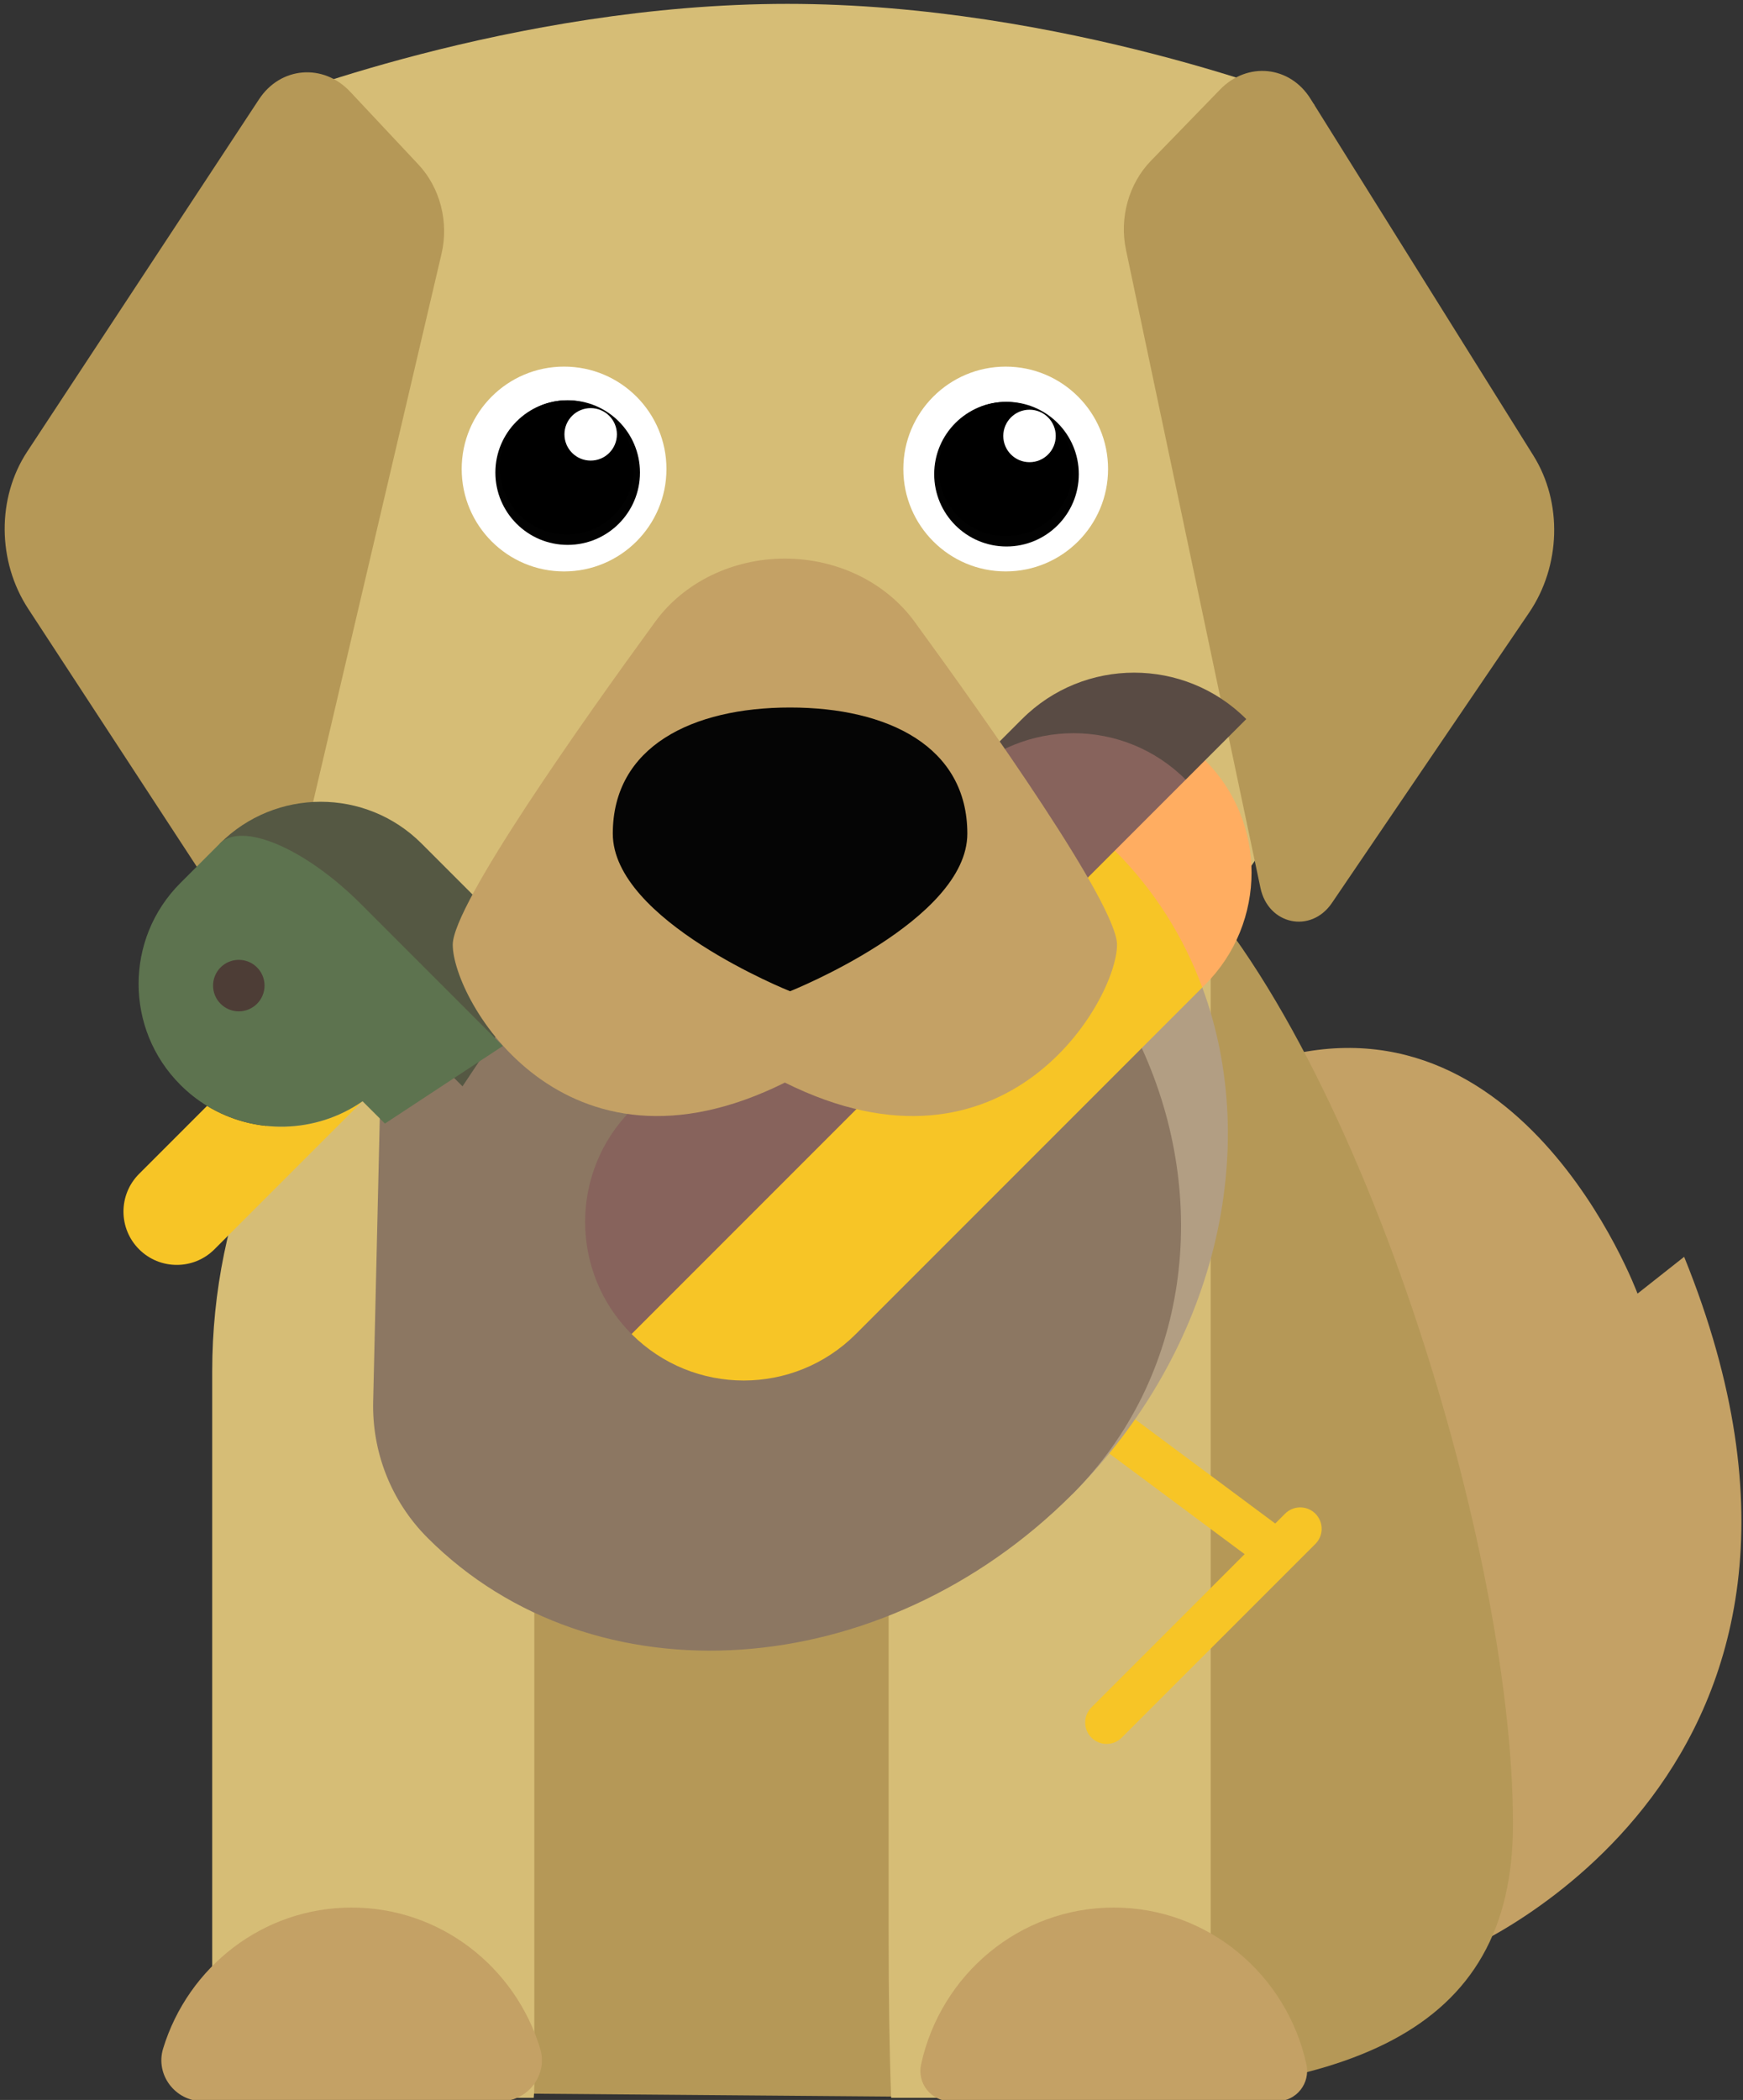 <?xml version="1.0" encoding="utf-8"?>
<!-- Generator: Adobe Illustrator 17.0.0, SVG Export Plug-In . SVG Version: 6.00 Build 0)  -->
<!DOCTYPE svg PUBLIC "-//W3C//DTD SVG 1.1//EN" "http://www.w3.org/Graphics/SVG/1.1/DTD/svg11.dtd">
<svg version="1.1" xmlns="http://www.w3.org/2000/svg" xmlns:xlink="http://www.w3.org/1999/xlink" x="0px" y="0px" width="137px"
	 height="165px" viewBox="0 0 137 165" enable-background="new 0 0 137 165" xml:space="preserve">
<rect x="0" y="0" width="137" height="165" fill="#333333" stroke="none"/>
<g id="Layer_1" display="none">
	<g display="inline">
		<path fill="#C4A165" d="M114.876,153.337c0,0,33.954-14.04,17.498-54.586l-3.664,2.892c0,0-9.432-25.528-30.293-17.869
			l-14.537,26.165l18.421,7.021L114.876,153.337z"/>
		<path fill="#B59857" d="M90.722,66.477L35.448,97.611v66.841l46.649,0.38c23.865,0,36.824-4.953,36.824-21.513
			C118.921,120.866,105.912,79.61,90.722,66.477z"/>
		<path fill="#D6BD76" d="M41.951,164.832c0.028-0.289,0.046-0.601,0.046-0.956v-42.961c0.424-7.431,6.478-13.327,13.905-13.327
			c7.671,0,13.889,6.284,13.943,14.055v30.055c0,5.35,0.069,9.672,0.201,13.133H95.16V61.995H62.428
			c-25.266,0-45.748,20.482-45.748,45.748v57.089H41.951z"/>
		<path fill="#C4A165" d="M41.345,165.099c2.155,0,3.741-2.077,3.112-4.138c-1.959-6.417-7.851-11.079-14.818-11.079
			c-6.967,0-12.859,4.662-14.818,11.079c-0.629,2.061,0.957,4.138,3.112,4.138H41.345z"/>
		<path fill="#C4A165" d="M95.378,165.099c1.519,0,2.63-1.411,2.306-2.895c-1.541-7.049-7.734-12.322-15.143-12.322
			c-7.409,0-13.603,5.272-15.143,12.322c-0.324,1.484,0.787,2.895,2.306,2.895H95.378z"/>
		<path fill="#D6BD76" d="M61.895,0.304c-21.69,0-41.408,7.907-41.408,7.907v43.488c0,15.814,10.352,22.98,21.69,31.628h39.436
			c11.338-8.648,21.69-15.814,21.69-31.628V8.211C103.303,8.211,83.585,0.304,61.895,0.304z"/>
		<path fill="#B59857" d="M67.811,97.13H55.98c-8.712,0-15.775-7.063-15.775-15.775V65.581h43.38v15.775
			C83.585,90.067,76.523,97.13,67.811,97.13z"/>
		<path fill="#B59857" d="M34.704,19.941L23.004,69.872c-0.677,2.887-4.07,3.529-5.676,1.074L2.215,47.831
			c-2.434-3.723-2.466-8.715-0.08-12.341L20.361,7.798c1.689-2.567,5.052-2.842,7.167-0.587l5.354,5.709
			C34.592,14.741,35.291,17.437,34.704,19.941z"/>
		<path fill="#B59857" d="M88.501,19.621l10.571,50.145c0.611,2.9,3.969,3.608,5.616,1.184l15.501-22.813
			c2.497-3.674,2.634-8.664,0.34-12.335l-17.522-28.04c-1.624-2.599-4.959-2.94-7.108-0.727l-5.439,5.602
			C88.723,14.426,87.971,17.107,88.501,19.621z"/>
		<circle fill="#FFFFFF" cx="44.336" cy="36.852" r="8.047"/>
		<circle fill="#FFFFFF" cx="79.048" cy="36.852" r="8.046"/>
		<circle fill="#020202" cx="79.111" cy="37.256" r="5.683"/>
		<circle cx="79.048" cy="36.852" r="5.271"/>
		<circle fill="#FFFFFF" cx="80.92" cy="34.254" r="2.062"/>
		<circle fill="#020202" cx="44.619" cy="37.131" r="5.683"/>
		<circle cx="44.555" cy="36.728" r="5.271"/>
		<circle fill="#FFFFFF" cx="46.427" cy="34.129" r="2.062"/>
		<path fill="#C4A165" d="M61.692,43.891L61.692,43.891c-4.101,0-7.925,1.853-10.187,4.953
			c-5.667,7.766-15.919,22.248-15.919,25.383c0,4.334,8.702,19.502,26.106,10.835c17.404,8.668,26.106-6.501,26.106-10.835
			c0-3.136-10.251-17.617-15.919-25.383C69.616,45.744,65.793,43.891,61.692,43.891z"/>
		<path fill="#050505" d="M76.032,65.499c0,6.84-13.933,12.385-13.933,12.385S48.166,72.34,48.166,65.499
			c0-6.84,6.238-9.908,13.933-9.908S76.032,58.659,76.032,65.499z"/>
	</g>
</g>
<g id="Layer_2" display="none">
	<g display="inline">
		<path fill="#8C7873" d="M114.5,153.337c0,0,33.954-14.04,17.498-54.586l-3.664,2.892c0,0-9.432-25.528-30.293-17.869
			l-14.537,26.165l18.421,7.021L114.5,153.337z"/>
		<path fill="#605554" d="M90.345,66.477L35.072,97.611v66.841l46.649,0.38c23.865,0,36.824-4.953,36.824-21.513
			C118.545,120.866,105.535,79.61,90.345,66.477z"/>
		<path fill="#564D4D" d="M41.574,164.832c0.028-0.289,0.046-0.601,0.046-0.956v-42.961c0.424-7.431,6.478-13.327,13.905-13.327
			c7.671,0,13.889,6.284,13.943,14.055v30.055c0,5.35,0.069,9.672,0.201,13.133h25.115V61.995H62.052
			c-25.266,0-45.748,20.482-45.748,45.748v57.089H41.574z"/>
		<path fill="#8C7873" d="M38.969,165.099c2.155,0,3.741-2.077,3.112-4.138c-1.959-6.417-7.851-11.079-14.818-11.079
			c-6.967,0-12.859,4.662-14.818,11.079c-0.629,2.061,0.957,4.138,3.112,4.138H38.969z"/>
		<path fill="#8C7873" d="M100.002,165.099c1.519,0,2.63-1.411,2.306-2.895c-1.541-7.049-7.734-12.322-15.143-12.322
			c-7.409,0-13.603,5.272-15.143,12.322c-0.324,1.484,0.787,2.895,2.306,2.895H100.002z"/>
		<path fill="#605554" d="M61.519,0.304c-21.69,0-41.408,7.907-41.408,7.907v43.488c0,15.814,10.352,22.98,21.69,31.628h39.436
			c11.338-8.648,21.69-15.814,21.69-31.628V8.211C102.927,8.211,83.209,0.304,61.519,0.304z"/>
		<path fill="#605554" d="M67.435,97.13H55.604c-8.712,0-15.775-7.063-15.775-15.775V65.581h43.38v15.775
			C83.209,90.067,76.147,97.13,67.435,97.13z"/>
		<path fill="#564D4D" d="M34.328,19.941L22.627,69.872c-0.677,2.887-4.07,3.529-5.676,1.074L1.839,47.831
			c-2.434-3.723-2.466-8.715-0.08-12.341L19.985,7.798c1.689-2.567,5.052-2.842,7.167-0.587l5.354,5.709
			C34.215,14.741,34.914,17.437,34.328,19.941z"/>
		<path fill="#564D4D" d="M88.125,19.621l10.571,50.145c0.611,2.9,3.969,3.608,5.616,1.184l15.501-22.813
			c2.497-3.674,2.634-8.664,0.34-12.335L102.63,7.762c-1.624-2.599-4.959-2.94-7.108-0.727l-5.44,5.602
			C88.347,14.426,87.595,17.107,88.125,19.621z"/>
		<circle fill="#FFFFFF" cx="43.959" cy="36.852" r="8.047"/>
		<circle fill="#FFFFFF" cx="78.672" cy="36.852" r="8.046"/>
		<circle fill="#A5A225" cx="78.735" cy="37.256" r="5.683"/>
		<circle cx="78.671" cy="36.852" r="5.271"/>
		<circle fill="#FFFFFF" cx="80.543" cy="34.254" r="2.062"/>
		<circle fill="#A5A225" cx="44.243" cy="37.131" r="5.683"/>
		<circle cx="44.179" cy="36.728" r="5.271"/>
		<circle fill="#FFFFFF" cx="46.051" cy="34.129" r="2.062"/>
		<path fill="#8C7873" d="M61.315,43.891L61.315,43.891c-4.101,0-7.925,1.853-10.187,4.953
			c-5.667,7.766-15.919,22.248-15.919,25.383c0,4.334,8.702,19.502,26.106,10.835c17.404,8.668,26.106-6.501,26.106-10.835
			c0-3.136-10.251-17.617-15.919-25.383C69.24,45.744,65.417,43.891,61.315,43.891z"/>
		<path fill="#3F3A3A" d="M75.656,65.499c0,6.84-13.933,12.385-13.933,12.385S47.79,72.34,47.79,65.499
			c0-6.84,6.238-9.908,13.933-9.908S75.656,58.659,75.656,65.499z"/>
	</g>
</g>
<g id="Layer_3">
	<g>
		<path fill="#C4A165" d="M114.876,153.337c0,0,33.954-14.04,17.498-54.586l-3.664,2.892c0,0-9.432-25.528-30.293-17.869
			l-14.537,26.165l18.421,7.021L114.876,153.337z"/>
		<path fill="#B59857" d="M90.722,66.477L35.448,97.611v66.841l46.649,0.38c23.865,0,36.824-4.953,36.824-21.513
			C118.921,120.866,105.912,79.61,90.722,66.477z"/>
		<path fill="#D6BD76" d="M41.951,164.832c0.028-0.289,0.046-0.601,0.046-0.956v-42.961c0.424-7.431,6.478-13.327,13.905-13.327
			c7.671,0,13.889,6.284,13.943,14.055v30.055c0,5.35,0.069,9.672,0.201,13.133H95.16V61.995H62.428
			c-25.266,0-45.748,20.482-45.748,45.748v57.089H41.951z"/>
		<path fill="#C4A165" d="M39.345,165.099c2.155,0,3.741-2.077,3.112-4.138c-1.959-6.417-7.851-11.079-14.818-11.079
			c-6.967,0-12.859,4.662-14.818,11.079c-0.629,2.061,0.957,4.138,3.112,4.138H39.345z"/>
		<path fill="#C4A165" d="M100.378,165.099c1.519,0,2.63-1.411,2.306-2.895c-1.541-7.049-7.734-12.322-15.143-12.322
			c-7.409,0-13.603,5.272-15.143,12.322c-0.324,1.484,0.787,2.895,2.306,2.895H100.378z"/>
		<path fill="#D6BD76" d="M61.895,0.304c-21.69,0-41.408,7.907-41.408,7.907v43.488c0,15.814,10.352,22.98,21.69,31.628h39.436
			c11.338-8.648,21.69-15.814,21.69-31.628V8.211C103.303,8.211,83.585,0.304,61.895,0.304z"/>
		<path fill="#605554" d="M67.811,97.13H55.98c-8.712,0-15.775-7.063-15.775-15.775V65.581h43.38v15.775
			C83.585,90.067,76.523,97.13,67.811,97.13z"/>
		<path fill="#B59857" d="M34.704,19.941L23.004,69.872c-0.677,2.887-4.07,3.529-5.676,1.074L2.215,47.831
			c-2.434-3.723-2.466-8.715-0.08-12.341L20.361,7.798c1.689-2.567,5.052-2.842,7.167-0.587l5.354,5.709
			C34.592,14.741,35.291,17.437,34.704,19.941z"/>
		<path fill="#B59857" d="M88.501,19.621l10.571,50.145c0.611,2.9,3.969,3.608,5.616,1.184l15.501-22.813
			c2.497-3.674,2.634-8.664,0.34-12.335l-17.522-28.04c-1.624-2.599-4.959-2.94-7.108-0.727l-5.439,5.602
			C88.723,14.426,87.971,17.107,88.501,19.621z"/>
		<circle fill="#FFFFFF" cx="44.336" cy="36.852" r="8.047"/>
		<circle fill="#FFFFFF" cx="79.048" cy="36.852" r="8.046"/>
		<circle fill="#020202" cx="79.111" cy="37.256" r="5.683"/>
		<circle cx="79.048" cy="36.852" r="5.271"/>
		<circle fill="#FFFFFF" cx="80.92" cy="34.254" r="2.062"/>
		<circle fill="#020202" cx="44.619" cy="37.131" r="5.683"/>
		<circle cx="44.555" cy="36.728" r="5.271"/>
		<circle fill="#FFFFFF" cx="46.427" cy="34.129" r="2.062"/>
		<g>
			
				<rect x="90.544" y="105.762" transform="matrix(0.597 -0.803 0.803 0.597 -55.813 120.783)" fill="#F7C526" width="3.364" height="20.284"/>
			<path fill="#B29E83" d="M88.076,78.703l-3.803,38.714c11.351-11.351,14.919-27.166,10.228-39.829L88.076,78.703z"/>
			<path fill="#8C7762" d="M51.844,84.988l36.232-6.285l1.667,3.643c5.449,11.904,3.722,25.879-5.47,35.071
				c-14.915,14.915-37.613,16.469-50.657,3.426c-2.948-2.948-4.376-6.844-4.285-10.718c0.13-5.56,0.52-22.245,0.52-22.245
				l12.442-12.442L51.844,84.988L51.844,84.988z"/>
			<path fill="#F7C526" d="M28.461,86.556L16.857,98.16c-1.636,1.636-4.289,1.636-5.925,0s-1.636-4.289,0-5.925l5.343-5.343
				C20.02,89.178,24.819,89.067,28.461,86.556z"/>
			<path fill="#FFAD61" d="M81.281,66.836l13.22,10.753l0.22-0.22c4.868-4.868,4.868-12.761,0-17.629L81.281,66.836z"/>
			<path fill="#F7C526" d="M49.641,104.82l14.234-23.75l23.75-14.234c3.116,3.116,5.404,6.78,6.876,10.753l-27.23,27.23
				C62.401,109.689,54.509,109.687,49.641,104.82z"/>
			<path fill="#555843" d="M17.278,66.282l19.075,19.075l6.344-9.516l-9.559-9.559C28.759,61.903,21.659,61.902,17.278,66.282z"/>
			<path fill="#5D734F" d="M28.38,71.04l11.145,11.145l-9.27,6.098l-1.756-1.753c-0.013,0.009-0.025,0.016-0.038,0.025
				c-3.641,2.512-8.441,2.623-12.187,0.336c-0.747-0.455-1.45-1.005-2.095-1.651c-2.19-2.19-3.285-5.058-3.285-7.928
				c-0.002-2.872,1.094-5.741,3.284-7.931l3.099-3.099C19.03,64.53,24.001,66.661,28.38,71.04z"/>
			<path fill="#F7C526" d="M103.388,121.312l-15.221,15.221c-0.657,0.657-1.722,0.657-2.379,0c-0.657-0.657-0.657-1.722,0-2.379
				l15.221-15.221c0.657-0.657,1.722-0.657,2.379,0C104.045,119.59,104.045,120.655,103.388,121.312z"/>
			<path fill="#594B44" d="M80.33,56.502l-4.758,4.758l17.627,0l4.758-4.758C93.09,51.635,85.198,51.635,80.33,56.502z"/>
			<path fill="#87635C" d="M93.199,61.26L49.64,104.82c-4.867-4.867-4.867-12.759,0.002-17.628L75.572,61.26
				C80.44,56.393,88.332,56.393,93.199,61.26z"/>
			<circle fill="#4D3D36" cx="18.77" cy="77.441" r="2.023"/>
		</g>
		<path fill="#C4A165" d="M61.692,43.891L61.692,43.891c-4.101,0-7.925,1.853-10.187,4.953
			c-5.667,7.766-15.919,22.248-15.919,25.383c0,4.334,8.702,19.502,26.106,10.835c17.404,8.668,26.106-6.501,26.106-10.835
			c0-3.136-10.251-17.617-15.919-25.383C69.616,45.744,65.793,43.891,61.692,43.891z"/>
		<path fill="#050505" d="M76.032,65.499c0,6.84-13.933,12.385-13.933,12.385S48.166,72.34,48.166,65.499
			c0-6.84,6.238-9.908,13.933-9.908S76.032,58.659,76.032,65.499z"/>
	</g>
</g>
</svg>
